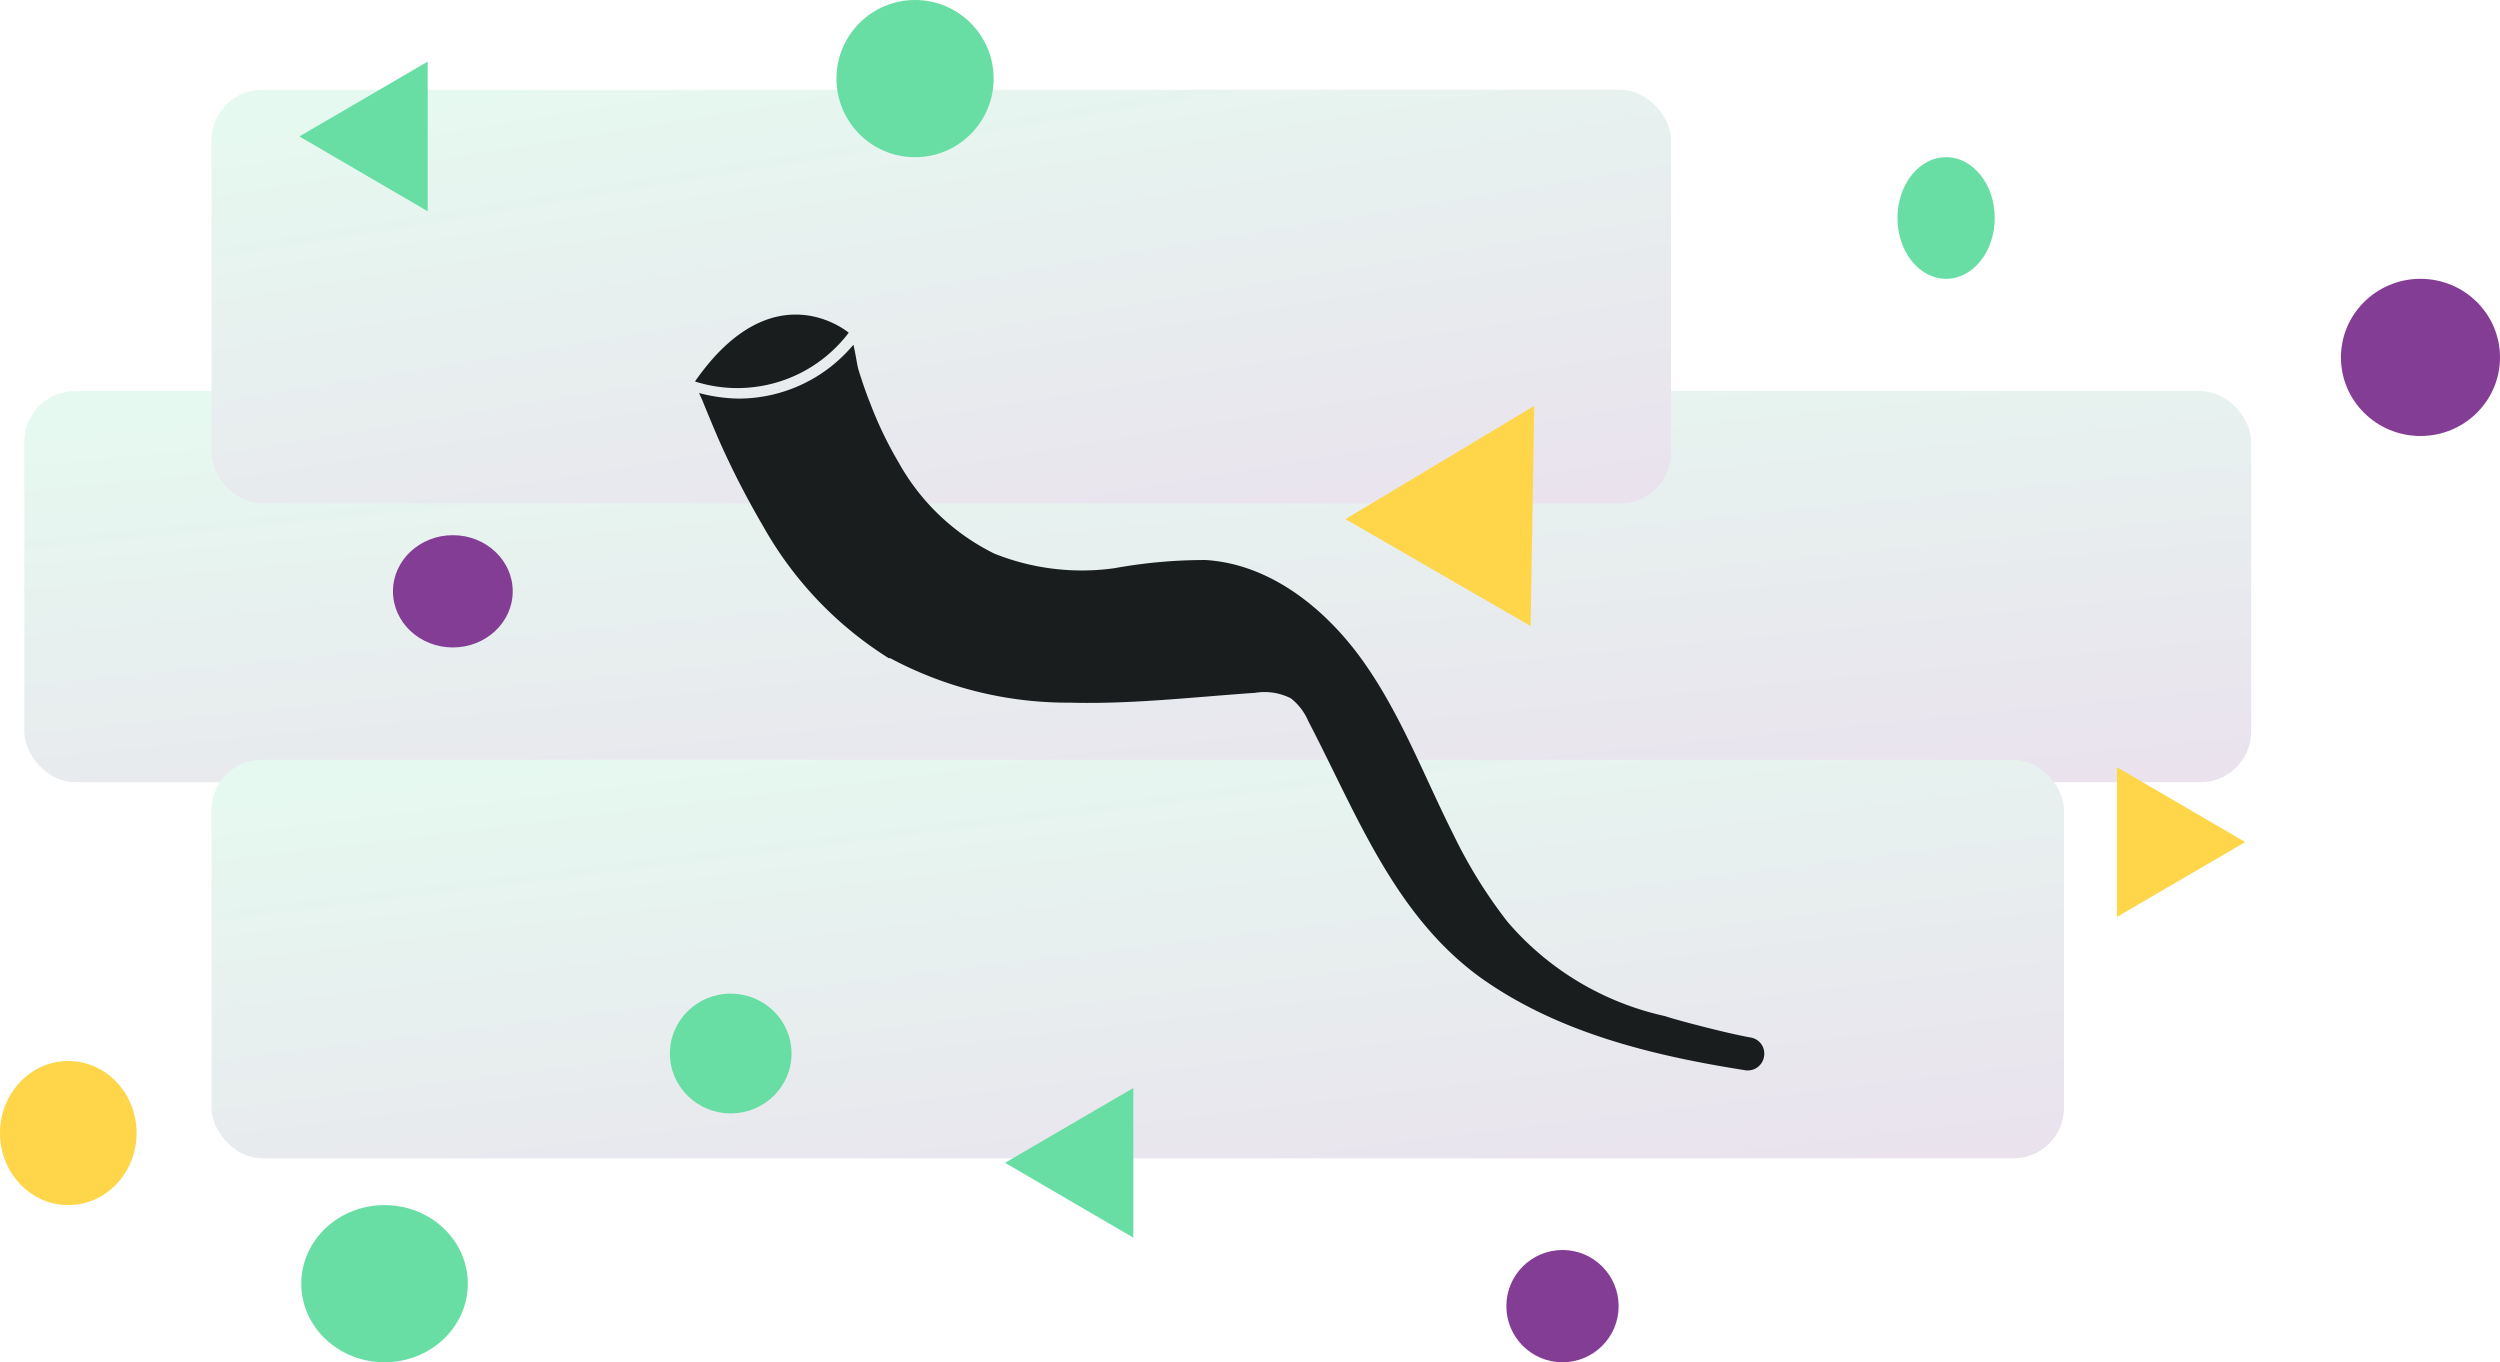 <svg height="728" viewBox="0 0 1336 728" width="1336" xmlns="http://www.w3.org/2000/svg" xmlns:xlink="http://www.w3.org/1999/xlink"><linearGradient id="a" gradientUnits="objectBoundingBox" x1=".13" x2=".865" y2="1.278"><stop offset="0" stop-color="#68dea4"/><stop offset="1" stop-color="#843d95"/></linearGradient><g fill="url(#a)" opacity=".17" transform="translate(12.559 48.238)"><rect height="209" rx="27" transform="translate(.442 160.762)" width="1190"/><rect height="213" rx="27" transform="translate(100.442 357.762)" width="990"/><rect height="221" rx="27" transform="translate(100.442 -.238)" width="780"/></g><g fill="#68dea4"><ellipse cx="1040" cy="116.5" rx="26" ry="32.5"/><circle cx="489" cy="42" r="42"/><ellipse cx="205.5" cy="686" rx="44.5" ry="42"/></g><ellipse cx="36.5" cy="605.5" fill="#ffd54a" rx="36.5" ry="38.5"/><ellipse cx="1293.5" cy="191" fill="#843d95" rx="42.5" ry="42"/><ellipse cx="390.5" cy="563" fill="#68dea4" rx="32.5" ry="32"/><ellipse cx="242" cy="316" fill="#843d95" rx="32" ry="30"/><circle cx="835" cy="698" fill="#843d95" r="30"/><path d="m57.135 0 57.135 102.844h-114.27z" fill="#ffd54a" transform="matrix(.866 .5 -.5 .866 770.429 188.354)"/><path d="m39.995 0 39.995 68.563h-79.99z" fill="#68dea4" transform="matrix(0 -1 1 0 159.995 112.902)"/><path d="m39.995 0 39.995 68.563h-79.99z" fill="#ffd54a" transform="matrix(0 1 -1 0 1199.861 410.006)"/><path d="m39.995 0 39.995 68.563h-79.99z" fill="#68dea4" transform="matrix(0 -1 1 0 537.089 661.402)"/><path d="m371 84.001h571v572h-571z" fill="none"/><path d="m562.175 378.978c-14.17-2.514-42.966-10.284-45.708-11.427a154.38 154.38 0 0 1 -84.218-50.393 259.5 259.5 0 0 1 -28.8-46.394c-15.655-31.082-28-63.992-47.994-92.331s-49.822-52.45-84.446-54.622a268.655 268.655 0 0 0 -48.679 4.342 125.7 125.7 0 0 1 -64.33-7.77 118.5 118.5 0 0 1 -51.2-48.794 204.773 204.773 0 0 1 -14.965-31.082c-2.4-5.942-4.571-12.341-6.514-18.626-.686-2.4-1.486-8.342-2.628-13.141a79.99 79.99 0 0 1 -61.249 28.8 86.5 86.5 0 0 1 -21.254-2.975c.914 2.057 1.828 3.885 1.943 4.342 3.085 7.542 6.171 15.084 9.6 22.854a464.181 464.181 0 0 0 22.854 44.223 197 197 0 0 0 66.963 70.277h.8a201.117 201.117 0 0 0 95.645 23.768c33.139.914 66.277-2.971 99.416-5.256a30.968 30.968 0 0 1 19.083 2.971 30.739 30.739 0 0 1 9.256 12.113c25.6 49.022 45.708 103.53 92.1 137.125 41.25 29.368 91.417 41.595 141.35 49.479a8.8 8.8 0 0 0 10.17-7.656 8.684 8.684 0 0 0 -7.2-9.827z" fill="#191d1d" transform="translate(373.378 175.468)"/><path d="m82.161 17.031s-40.224-34.282-82.161 26.053a74.619 74.619 0 0 0 82.161-26.053z" fill="#191d1d" transform="translate(371.396 160.778)"/></svg>
